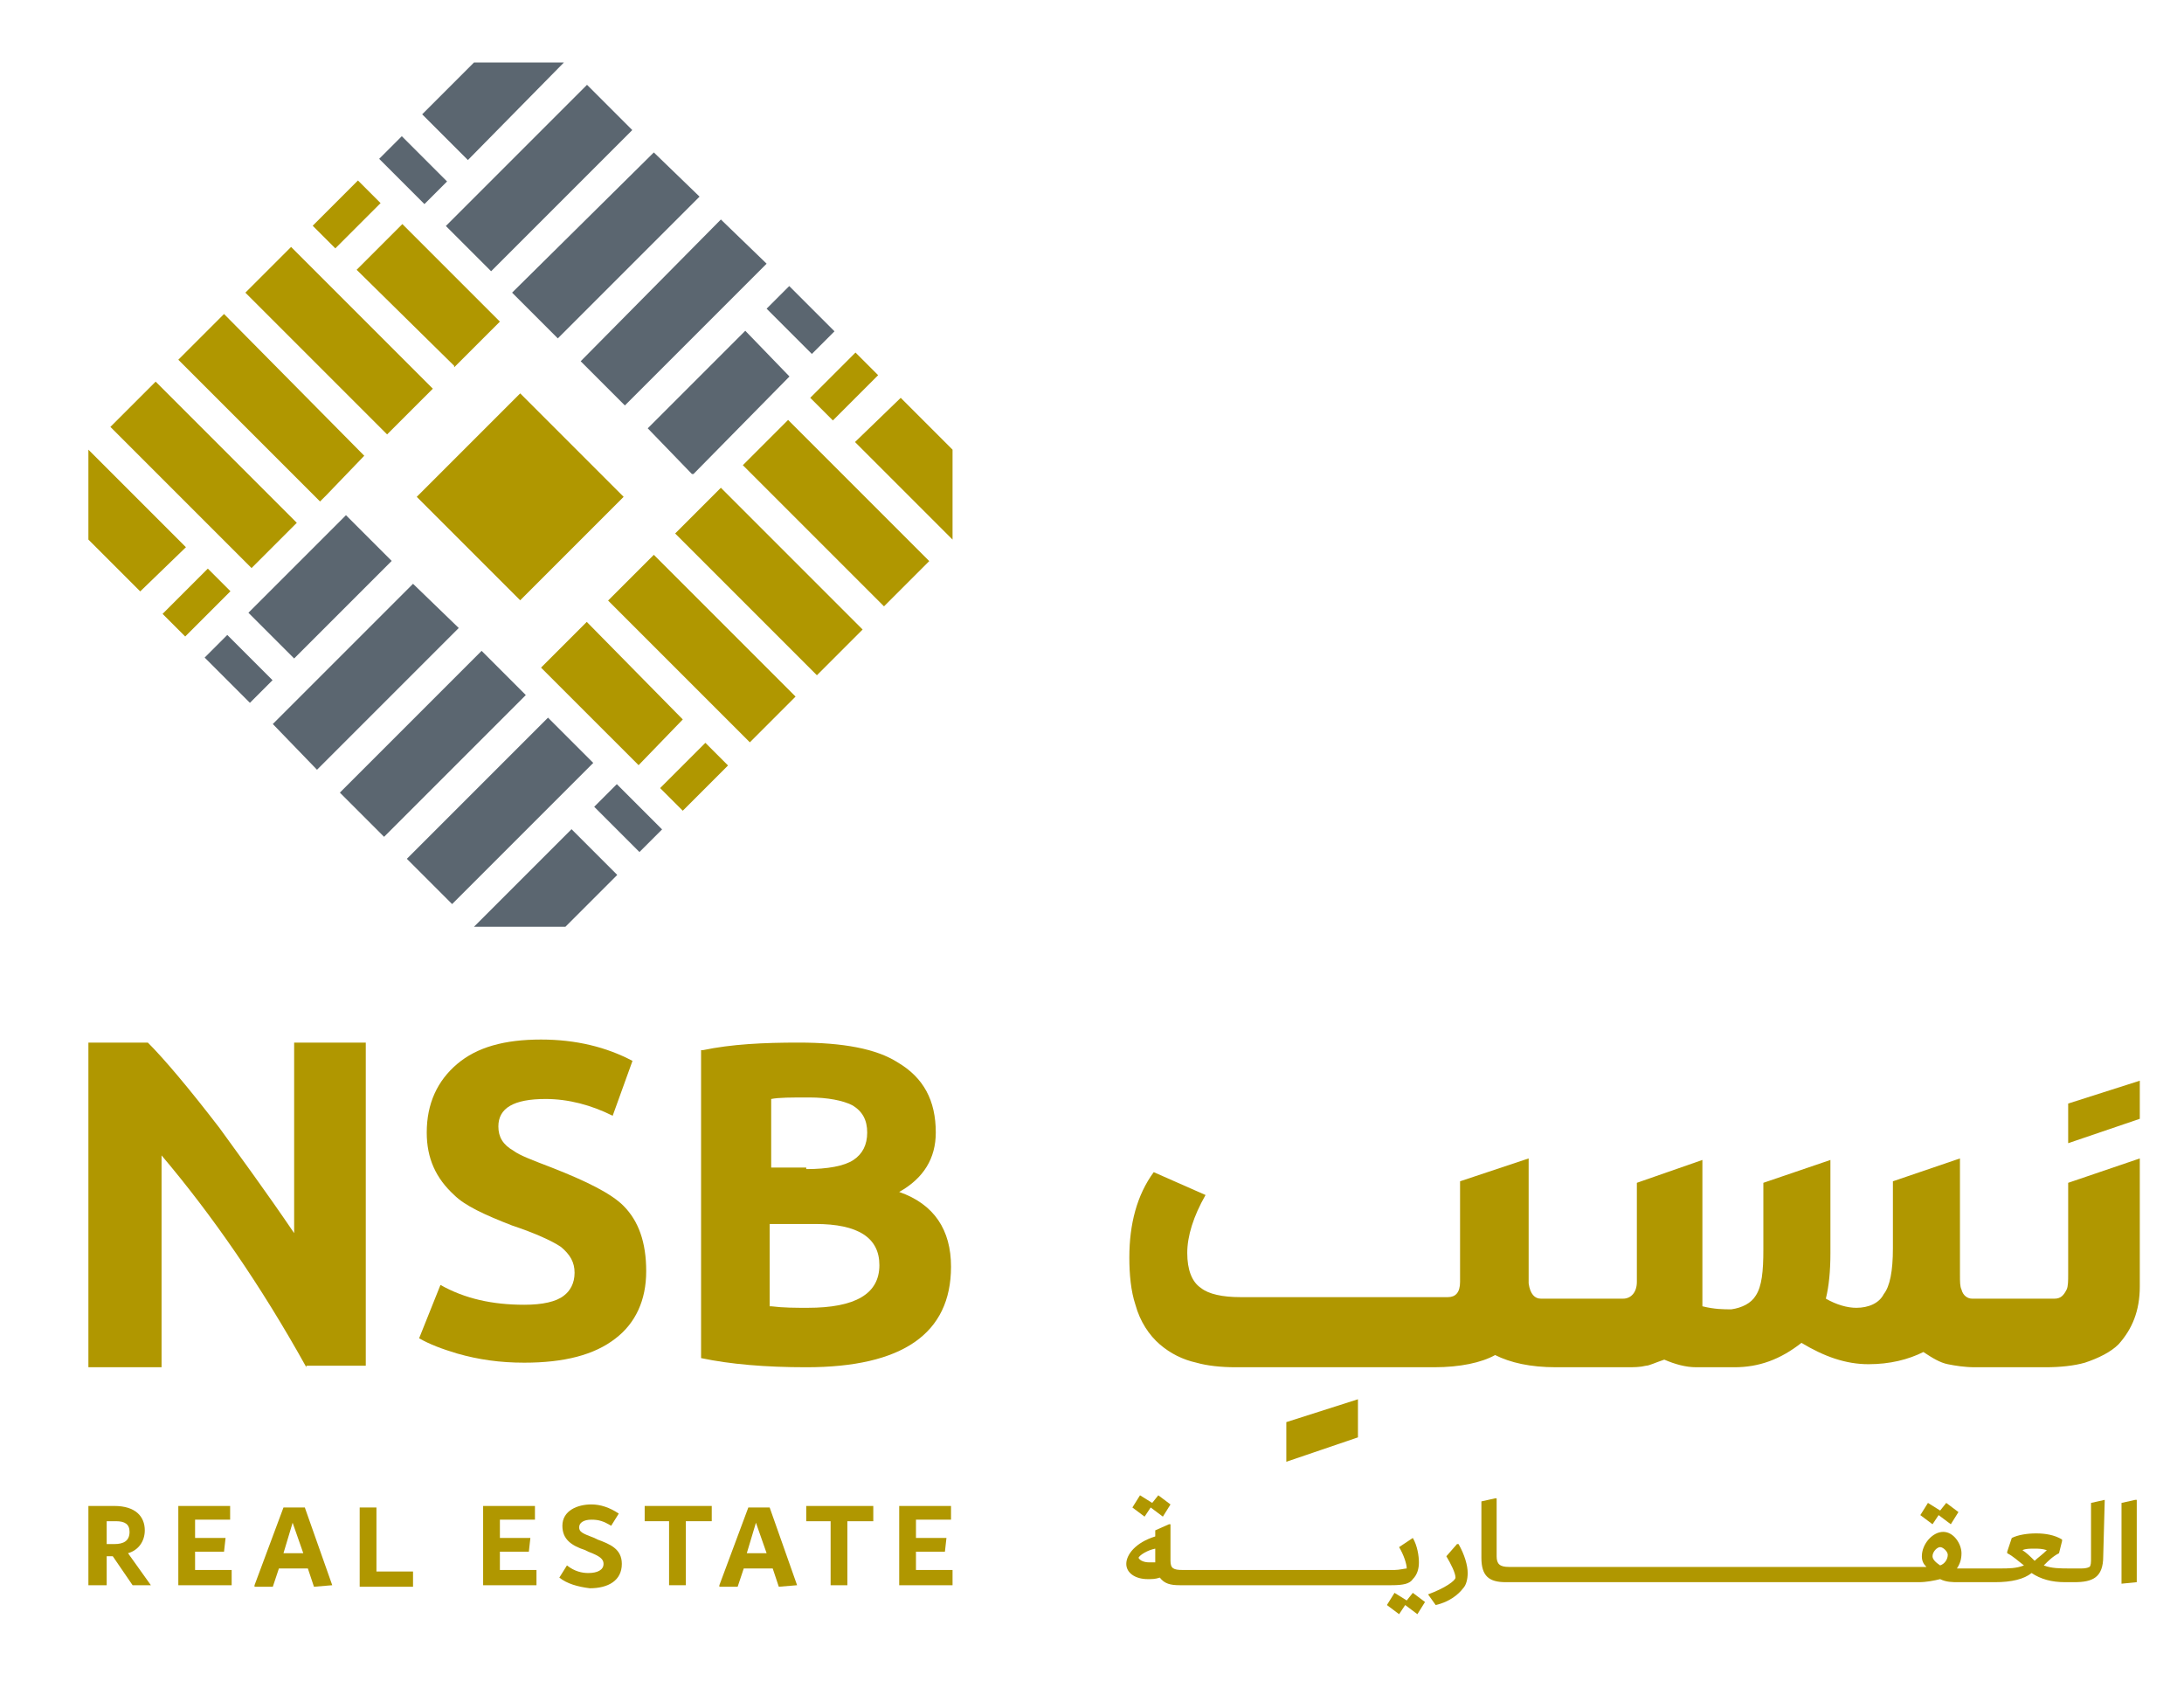 <?xml version="1.0" encoding="utf-8"?>
<!-- Generator: Adobe Illustrator 26.3.1, SVG Export Plug-In . SVG Version: 6.00 Build 0)  -->
<svg version="1.1" id="Layer_1" xmlns="http://www.w3.org/2000/svg" xmlns:xlink="http://www.w3.org/1999/xlink" x="0px" y="0px"
	 viewBox="0 0 143.3 110.3" style="enable-background:new 0 0 143.3 110.3;" xml:space="preserve">
<style type="text/css">
	.st0{fill:#323E48;}
	.st1{fill:#FFFFFF;}
	.st2{fill:none;stroke:#FFFFFF;stroke-width:0.25;stroke-miterlimit:10;stroke-dasharray:3;}
	.st3{opacity:0.5;}
	.st4{fill-rule:evenodd;clip-rule:evenodd;fill:#5B6670;}
	.st5{fill:#B09700;}
	.st6{fill:#5B6670;}
</style>
<g id="XMLID_00000101826247327361948160000003785490028378480293_">
	<g id="XMLID_00000142166062637401168140000002607445437274520767_">
		<g id="XMLID_00000148626558593880276170000013506803210536607675_">
			<g id="XMLID_00000136401780014175721830000007894841518158552473_">
				<polygon id="XMLID_00000143612828820144610850000017163732796833098681_" class="st5" points="59.1,26.1 62.5,29.5 62.5,35.4 
					56.1,29 				"/>
				
					<rect id="XMLID_00000058580363714820699000000016045059680527551913_" x="52.8" y="27.1" transform="matrix(0.707 -0.707 0.707 0.707 -7.749 48.688)" class="st5" width="4.2" height="13.1"/>
				<polygon id="XMLID_00000019677218299173281260000002489183775851901108_" class="st5" points="56.6,41.3 53.6,44.3 44.3,35 
					44.3,35 46.9,32.4 47.3,32 				"/>
				<polygon id="XMLID_00000074400860350167045990000012686492939841913242_" class="st5" points="52.2,45.7 49.2,48.7 39.9,39.4 
					39.9,39.4 42.9,36.4 42.9,36.4 				"/>
				<polygon id="XMLID_00000121269597370571257420000010598402389568966813_" class="st5" points="44.8,47.2 41.9,50.2 35.5,43.8 
					35.5,43.8 38.5,40.8 38.5,40.8 				"/>
				
					<rect id="XMLID_00000178200181717714440460000016922924895751356566_" x="43.4" y="49.9" transform="matrix(0.707 -0.707 0.707 0.707 -22.649 47.108)" class="st5" width="4.2" height="2.1"/>
			</g>
			
				<rect id="XMLID_00000049180427896712863010000011744573289078906031_" x="53.3" y="24.3" transform="matrix(0.707 -0.707 0.707 0.707 -1.7 46.602)" class="st5" width="4.2" height="2.1"/>
		</g>
		<g id="XMLID_00000003097492181468706540000009330380725589730471_">
			<g id="XMLID_00000099641417005946283000000014779211429616211878_">
				<polygon id="XMLID_00000114055693624243415310000016857640927245073597_" class="st6" points="40.5,57.4 37.1,60.8 31.1,60.8 
					37.5,54.4 				"/>
				
					<rect id="XMLID_00000045595442257979401610000014260387480437002129_" x="26.3" y="51.1" transform="matrix(0.707 -0.707 0.707 0.707 -28.027 38.81)" class="st6" width="13.1" height="4.2"/>
				<polygon id="XMLID_00000021121370034733510220000000119280402840051865_" class="st6" points="25.2,54.9 22.3,52 31.6,42.7 
					31.6,42.7 34.1,45.2 34.5,45.6 				"/>
				<polygon id="XMLID_00000083800539282780195700000003550370104688431030_" class="st6" points="20.8,50.5 17.9,47.5 27.1,38.3 
					27.1,38.3 30.1,41.2 30.1,41.2 				"/>
				<polygon id="XMLID_00000001630445755296288700000005256045925542265524_" class="st6" points="19.3,43.2 16.3,40.2 22.7,33.8 
					22.7,33.8 25.7,36.8 25.7,36.8 				"/>
				
					<rect id="XMLID_00000024706210482514996910000003002374129687897984_" x="14.6" y="41.8" transform="matrix(0.707 -0.707 0.707 0.707 -26.447 23.91)" class="st6" width="2.1" height="4.2"/>
			</g>
			
				<rect id="XMLID_00000012439408456170923000000001909334270751044031_" x="40.2" y="51.6" transform="matrix(0.707 -0.707 0.707 0.707 -25.915 44.87)" class="st6" width="2.1" height="4.2"/>
		</g>
		<g id="XMLID_00000084491527221859384980000001421156423063798924_">
			<g id="XMLID_00000121265206493546572000000015803378657237045894_">
				<polygon id="XMLID_00000015320270789668014730000018150629026280757430_" class="st5" points="9.2,38.8 5.8,35.4 5.8,29.5 
					12.2,35.9 				"/>
				
					<rect id="XMLID_00000037675762623562793510000013206575524746772107_" x="11.3" y="24.6" transform="matrix(0.707 -0.707 0.707 0.707 -18.138 18.604)" class="st5" width="4.2" height="13.1"/>
				<polygon id="XMLID_00000010298858641683468860000010667108721966525619_" class="st5" points="11.7,23.6 14.7,20.6 23.9,29.9 
					23.9,29.9 21.4,32.5 21,32.9 				"/>
				<polygon id="XMLID_00000034812212562092307500000014393375371054129338_" class="st5" points="16.1,19.2 19.1,16.2 28.4,25.5 
					28.4,25.5 25.4,28.5 25.4,28.5 				"/>
				<polygon id="XMLID_00000165225007057524243930000011090447892394742680_" class="st5" points="23.4,17.7 26.4,14.7 32.8,21.1 
					32.8,21.1 29.8,24.1 29.8,24 				"/>
				
					<rect id="XMLID_00000127009579582800889770000005955616872967614143_" x="20.6" y="13" transform="matrix(0.707 -0.707 0.707 0.707 -3.238 20.183)" class="st5" width="4.2" height="2.1"/>
			</g>
			
				<rect id="XMLID_00000134247115636109414140000015739187151887581093_" x="10.8" y="38.5" transform="matrix(0.707 -0.707 0.707 0.707 -24.188 20.69)" class="st5" width="4.2" height="2.1"/>
		</g>
		<g id="XMLID_00000155140539111040287460000000476863861358502588_">
			<g id="XMLID_00000096771543214833070520000008395911211210634627_">
				<polygon id="XMLID_00000023998336996570592010000018283249588433709995_" class="st6" points="27.7,7.5 31.1,4.1 37,4.1 
					30.7,10.5 				"/>
				
					<rect id="XMLID_00000117656828744758260030000006714786509871818392_" x="28.8" y="9.6" transform="matrix(0.707 -0.707 0.707 0.707 2.106 28.4)" class="st6" width="13.1" height="4.2"/>
				<polygon id="XMLID_00000077322013055966055130000009598354282028394643_" class="st6" points="42.9,10 45.9,12.9 36.6,22.2 
					36.6,22.2 34.1,19.7 33.6,19.2 				"/>
				<polygon id="XMLID_00000019679535268491073470000009793316311717879732_" class="st6" points="47.3,14.4 50.3,17.3 41,26.6 
					41,26.6 38.1,23.7 38.1,23.7 				"/>
				<polygon id="XMLID_00000031169623614535269170000010665103396765158042_" class="st6" points="48.9,21.7 51.8,24.7 45.5,31.1 
					45.4,31.1 42.5,28.1 42.5,28.1 				"/>
				
					<rect id="XMLID_00000072240016664741999120000000999944358729278340_" x="51.5" y="18.9" transform="matrix(0.707 -0.707 0.707 0.707 0.527 43.3)" class="st6" width="2.1" height="4.2"/>
			</g>
			
				<rect id="XMLID_00000173842800615039651050000000406688205987819161_" x="26.1" y="9.1" transform="matrix(0.707 -0.707 0.707 0.707 -6.978824e-03 22.439)" class="st6" width="2.1" height="4.2"/>
		</g>
		
			<rect id="XMLID_00000171709903079927610430000005127688082119271560_" x="29.3" y="27.8" transform="matrix(0.707 -0.707 0.707 0.707 -13.025 33.656)" class="st5" width="9.6" height="9.6"/>
	</g>
	<g id="XMLID_00000067214080724037822460000000874042676023852458_">
		<path id="XMLID_00000130642962678369874510000015578113182457062055_" class="st5" d="M9.9,104L9.9,104L8.7,104l-1.3-1.9H7v1.9
			H5.8v-5.2h1.7c1.4,0,2,0.7,2,1.6c0,0.7-0.4,1.3-1.1,1.5L9.9,104z M7,101.3h0.5c0.6,0,1-0.2,1-0.8c0-0.5-0.3-0.7-0.9-0.7H7V101.3z"
			/>
		<path id="XMLID_00000155109868216995492530000007902811020813228453_" class="st5" d="M15.2,103.1v0.9h-3.5v-5.2h3.4v0.9h-2.3v1.2
			h2l-0.1,0.9h-1.9v1.2H15.2z"/>
		<path id="XMLID_00000098921346283652234860000015839427945432152474_" class="st5" d="M21.8,104L21.8,104l-1.2,0.1l-0.4-1.2h-1.9
			l-0.4,1.2h-1.2V104l1.9-5.1H20L21.8,104z M19.9,101.9l-0.7-2l-0.6,2H19.9z"/>
		<path id="XMLID_00000170259911861569774230000015682643588151947948_" class="st5" d="M27.1,103.1v1h-3.5v-5.2h1.1v4.2H27.1z"/>
		<path id="XMLID_00000176010790302855626600000013214543345632665523_" class="st5" d="M35.2,103.1v0.9h-3.5v-5.2h3.4v0.9h-2.3v1.2
			h2l-0.1,0.9h-1.9v1.2H35.2z"/>
		<path id="XMLID_00000149361851258943670690000010127587157022676660_" class="st5" d="M36.7,103.5l0.5-0.8c0.5,0.4,1,0.5,1.4,0.5
			c0.6,0,1-0.2,1-0.6c0-0.3-0.2-0.5-1-0.8l-0.2-0.1c-0.9-0.3-1.5-0.7-1.5-1.6c0-1,1-1.4,1.9-1.4c0.6,0,1.2,0.2,1.8,0.6l-0.5,0.8
			c-0.5-0.3-0.8-0.4-1.3-0.4c-0.5,0-0.8,0.2-0.8,0.5c0,0.3,0.2,0.4,1,0.7l0.2,0.1c0.8,0.3,1.6,0.6,1.6,1.6c0,1.1-0.9,1.6-2.1,1.6
			C37.9,104.1,37.2,103.9,36.7,103.5z"/>
		<path id="XMLID_00000147209309367661410560000008985968841699411350_" class="st5" d="M46.6,99.8H45v4.2h-1.1v-4.2h-1.6v-1h4.4
			V99.8z"/>
		<path id="XMLID_00000148629727165881242660000002071409452504012211_" class="st5" d="M52.3,104L52.3,104l-1.2,0.1l-0.4-1.2h-1.9
			l-0.4,1.2h-1.2V104l1.9-5.1h1.4L52.3,104z M50.3,101.9l-0.7-2l-0.6,2H50.3z"/>
		<path id="XMLID_00000109733247726944346840000003460109834797365175_" class="st5" d="M57.2,99.8h-1.6v4.2h-1.1v-4.2h-1.6v-1h4.4
			V99.8z"/>
		<path id="XMLID_00000053503861914077706980000004359364773961696431_" class="st5" d="M62.5,103.1v0.9H59v-5.2h3.4v0.9h-2.3v1.2h2
			l-0.1,0.9h-1.9v1.2H62.5z"/>
	</g>
	<g id="XMLID_00000101786093250105829960000011621923464017658769_">
		<path id="XMLID_00000022527306352295600350000004081034364962261387_" class="st5" d="M76,98.1l-0.4,0.5l-0.8-0.5l-0.5,0.8
			l0.8,0.6l0.4-0.6l0.8,0.6l0.5-0.8L76,98.1z"/>
		<path id="XMLID_00000023973128556642590080000010886329988970772898_" class="st5" d="M92.7,100.9L92.7,100.9l-0.9,0.6
			c0.3,0.5,0.5,1.1,0.5,1.4c-0.1,0-0.5,0.1-0.8,0.1H77.6c0,0,0,0,0,0c-0.6,0-0.8-0.1-0.8-0.6V100l-0.1,0l-0.9,0.4v0.4
			c-1.3,0.4-1.9,1.2-1.9,1.8c0,0.6,0.6,1,1.4,1c0.3,0,0.5,0,0.8-0.1c0.3,0.4,0.7,0.5,1.3,0.5h13.9c0.8,0,1.2-0.1,1.4-0.4
			c0.3-0.3,0.4-0.7,0.4-1.1C93.1,102.1,93,101.4,92.7,100.9z M75.8,102.5c-0.1,0-0.3,0-0.4,0c-0.3,0-0.6-0.1-0.7-0.3
			c0.1-0.2,0.6-0.5,1.1-0.6V102.5z"/>
		<path id="XMLID_00000038389988487431929080000005241969390515008946_" class="st5" d="M92.7,104.5l-0.4,0.5l-0.8-0.5l-0.5,0.8
			l0.8,0.6l0.4-0.6l0.8,0.6l0.5-0.8L92.7,104.5z"/>
		<path id="XMLID_00000114768297518893821210000009277910967177040271_" class="st5" d="M93.7,104.6L93.7,104.6
			c1.1-0.4,1.8-0.9,1.8-1.1c0-0.3-0.3-0.9-0.6-1.4l0.7-0.8h0.1c0.4,0.7,0.6,1.4,0.6,1.9c0,0.4-0.1,0.8-0.3,1
			c-0.3,0.4-0.9,0.9-1.8,1.1L93.7,104.6z"/>
		<path id="XMLID_00000109721361846741319150000005236922642057882767_" class="st5" d="M138.1,98.4l-0.9,0.2v3.6
			c0,0.3,0,0.5-0.1,0.6c-0.2,0.1-0.4,0.1-0.6,0.1h-0.7c-0.6,0-1.2,0-1.7-0.2c0.3-0.3,0.6-0.6,1-0.8l0.2-0.8l0-0.1
			c-0.5-0.3-1.1-0.4-1.7-0.4s-1.2,0.1-1.6,0.3l-0.3,0.9l0,0.1c0.4,0.2,0.7,0.5,1.1,0.8c-0.5,0.2-1,0.2-1.6,0.2h-2.5
			c-0.1,0-0.2,0-0.3,0c0.2-0.3,0.3-0.6,0.3-1c0-0.6-0.5-1.4-1.2-1.4c-0.7,0-1.4,0.8-1.4,1.6c0,0.3,0.1,0.5,0.3,0.7H99
			c-0.6,0-0.8-0.2-0.8-0.7v-3.8l-0.1,0l-0.9,0.2v3.7c0,1.2,0.5,1.6,1.6,1.6h27.1c0.5,0,1-0.1,1.4-0.2c0.4,0.2,0.8,0.2,1.2,0.2h2.4
			c1.1,0,1.9-0.2,2.4-0.6c0.6,0.4,1.3,0.6,2.2,0.6c0,0,0,0,0,0h0.6c1.2,0,1.9-0.3,1.9-1.7L138.1,98.4L138.1,98.4z M127.3,102.7
			c-0.3-0.2-0.5-0.4-0.5-0.6c0-0.3,0.3-0.6,0.5-0.6c0.2,0,0.5,0.3,0.5,0.5C127.8,102.3,127.6,102.6,127.3,102.7z M133.5,102.4
			c-0.3-0.3-0.5-0.5-0.8-0.7c0.2-0.1,0.5-0.1,0.8-0.1c0.2,0,0.5,0,0.8,0.1C134,102,133.7,102.2,133.5,102.4z"/>
		<path id="XMLID_00000011712750809673980040000015985514426929492903_" class="st5" d="M127.7,98.6l-0.4,0.5l-0.8-0.5l-0.5,0.8
			l0.8,0.6l0.4-0.6l0.8,0.6l0.5-0.8L127.7,98.6z"/>
		<path id="XMLID_00000031900041999128579520000013931944566844413064_" class="st5" d="M139.2,103.9v-5.3l0.9-0.2l0.1,0l0,5.4
			L139.2,103.9L139.2,103.9z"/>
	</g>
	<path id="XMLID_00000118356631582553169210000005190386164512717498_" class="st5" d="M20.1,89.7c-3-5.4-6.2-10-9.5-13.9v13.9H5.8
		V68.4h3.9c1.1,1.1,2.7,3,4.7,5.6c1.3,1.8,3,4.1,4.9,6.9V68.4h4.7v21.2H20.1z"/>
	<path id="XMLID_00000151525871102636107370000010384946187844925825_" class="st5" d="M28.9,84.3c1.6,0.9,3.4,1.3,5.5,1.3
		c1.2,0,2.1-0.2,2.6-0.6c0.4-0.3,0.7-0.8,0.7-1.5c0-0.7-0.3-1.2-0.9-1.7c-0.6-0.4-1.7-0.9-3.2-1.4c-1.8-0.7-3.1-1.3-3.8-2
		c-1.2-1.1-1.8-2.4-1.8-4.1c0-1.9,0.7-3.4,2-4.5c1.3-1.1,3.1-1.6,5.5-1.6c2.3,0,4.3,0.5,6,1.4l-1.3,3.6c-1.4-0.7-2.9-1.1-4.4-1.1
		c-2.1,0-3.1,0.6-3.1,1.8c0,0.7,0.3,1.2,1,1.6c0.4,0.3,1.2,0.6,2.5,1.1c2.3,0.9,3.9,1.7,4.7,2.5c1,1,1.5,2.4,1.5,4.3
		c0,1.9-0.7,3.4-2,4.4c-1.4,1.1-3.4,1.6-6,1.6c-1.6,0-3-0.2-4.4-0.6c-1-0.3-1.8-0.6-2.5-1L28.9,84.3z"/>
	<path id="XMLID_00000000199810905384196000000015842762289309890738_" class="st5" d="M46.1,68.9c1.9-0.4,4-0.5,6.3-0.5
		c2.9,0,5.1,0.4,6.5,1.3c1.7,1,2.5,2.5,2.5,4.6c0,1.7-0.8,3-2.4,3.9c2.3,0.8,3.4,2.5,3.4,4.9c0,4.4-3.2,6.6-9.5,6.6
		c-2.7,0-5-0.2-6.9-0.6V68.9z M52.9,76.7c1.4,0,2.5-0.2,3.1-0.6c0.6-0.4,0.9-1,0.9-1.8c0-0.8-0.3-1.4-1-1.8
		c-0.6-0.3-1.6-0.5-2.8-0.5c-1.2,0-2,0-2.5,0.1v4.5H52.9z M50.6,85.7c0.8,0.1,1.6,0.1,2.4,0.1c3.1,0,4.7-0.9,4.7-2.8
		c0-1.8-1.4-2.7-4.2-2.7h-3V85.7z"/>
	<path id="XMLID_00000064348558363082103950000011614124374936081808_" class="st5" d="M140.4,76v8.4c0,1.6-0.5,2.8-1.4,3.8
		c-0.5,0.5-1.3,0.9-2.2,1.2c-0.7,0.2-1.6,0.3-2.6,0.3h-4.6c-0.7,0-1.3-0.1-1.8-0.2c-0.5-0.1-1-0.4-1.6-0.8c-1,0.5-2.2,0.8-3.6,0.8
		c-1.5,0-2.9-0.5-4.4-1.4c-1.4,1.1-2.8,1.6-4.4,1.6h-2.5c-0.7,0-1.4-0.2-2.1-0.5c-0.6,0.2-1,0.4-1.2,0.4c-0.4,0.1-0.8,0.1-1.3,0.1
		h-4.6c-1.7,0-3-0.3-4-0.8c-0.9,0.5-2.3,0.8-4,0.8h-13c-1,0-1.9-0.1-2.6-0.3c-0.9-0.2-1.7-0.6-2.4-1.2c-0.7-0.6-1.3-1.5-1.6-2.6
		c-0.3-0.9-0.4-2-0.4-3.1c0-2.2,0.5-4.1,1.6-5.6l3.4,1.5c-0.8,1.4-1.2,2.7-1.2,3.8c0,1.1,0.3,1.9,0.9,2.3c0.5,0.4,1.4,0.6,2.6,0.6
		H95c0.5,0,0.8-0.3,0.8-1v-6.6l4.5-1.5v8.2c0.1,0.7,0.4,1,0.8,1h5.4c0.5,0,0.9-0.4,0.9-1.1v-6.5l4.3-1.5v9.6
		c0.8,0.2,1.4,0.2,1.9,0.2c0.7-0.1,1.3-0.4,1.6-0.9c0.4-0.6,0.5-1.6,0.5-3v-4.4l4.4-1.5v6.1c0,1.2-0.1,2.2-0.3,3
		c0.7,0.4,1.4,0.6,2,0.6c0.8,0,1.5-0.3,1.8-0.9c0.4-0.5,0.6-1.5,0.6-3v-4.4l4.4-1.5v7.6c0,0.5,0,0.8,0.1,1c0.1,0.4,0.4,0.6,0.7,0.6
		h5.4c0.4,0,0.6-0.2,0.8-0.6c0.1-0.2,0.1-0.6,0.1-1v-6L140.4,76z"/>
	<path id="XMLID_00000007427295136021642960000004148532056152616886_" class="st5" d="M135.7,72.4V75l4.7-1.6v-2.5L135.7,72.4z"/>
	<path id="XMLID_00000059268906439270333320000016734588900670968459_" class="st5" d="M84.4,93.3v2.6l4.7-1.6v-2.5L84.4,93.3z"/>
</g>
</svg>
